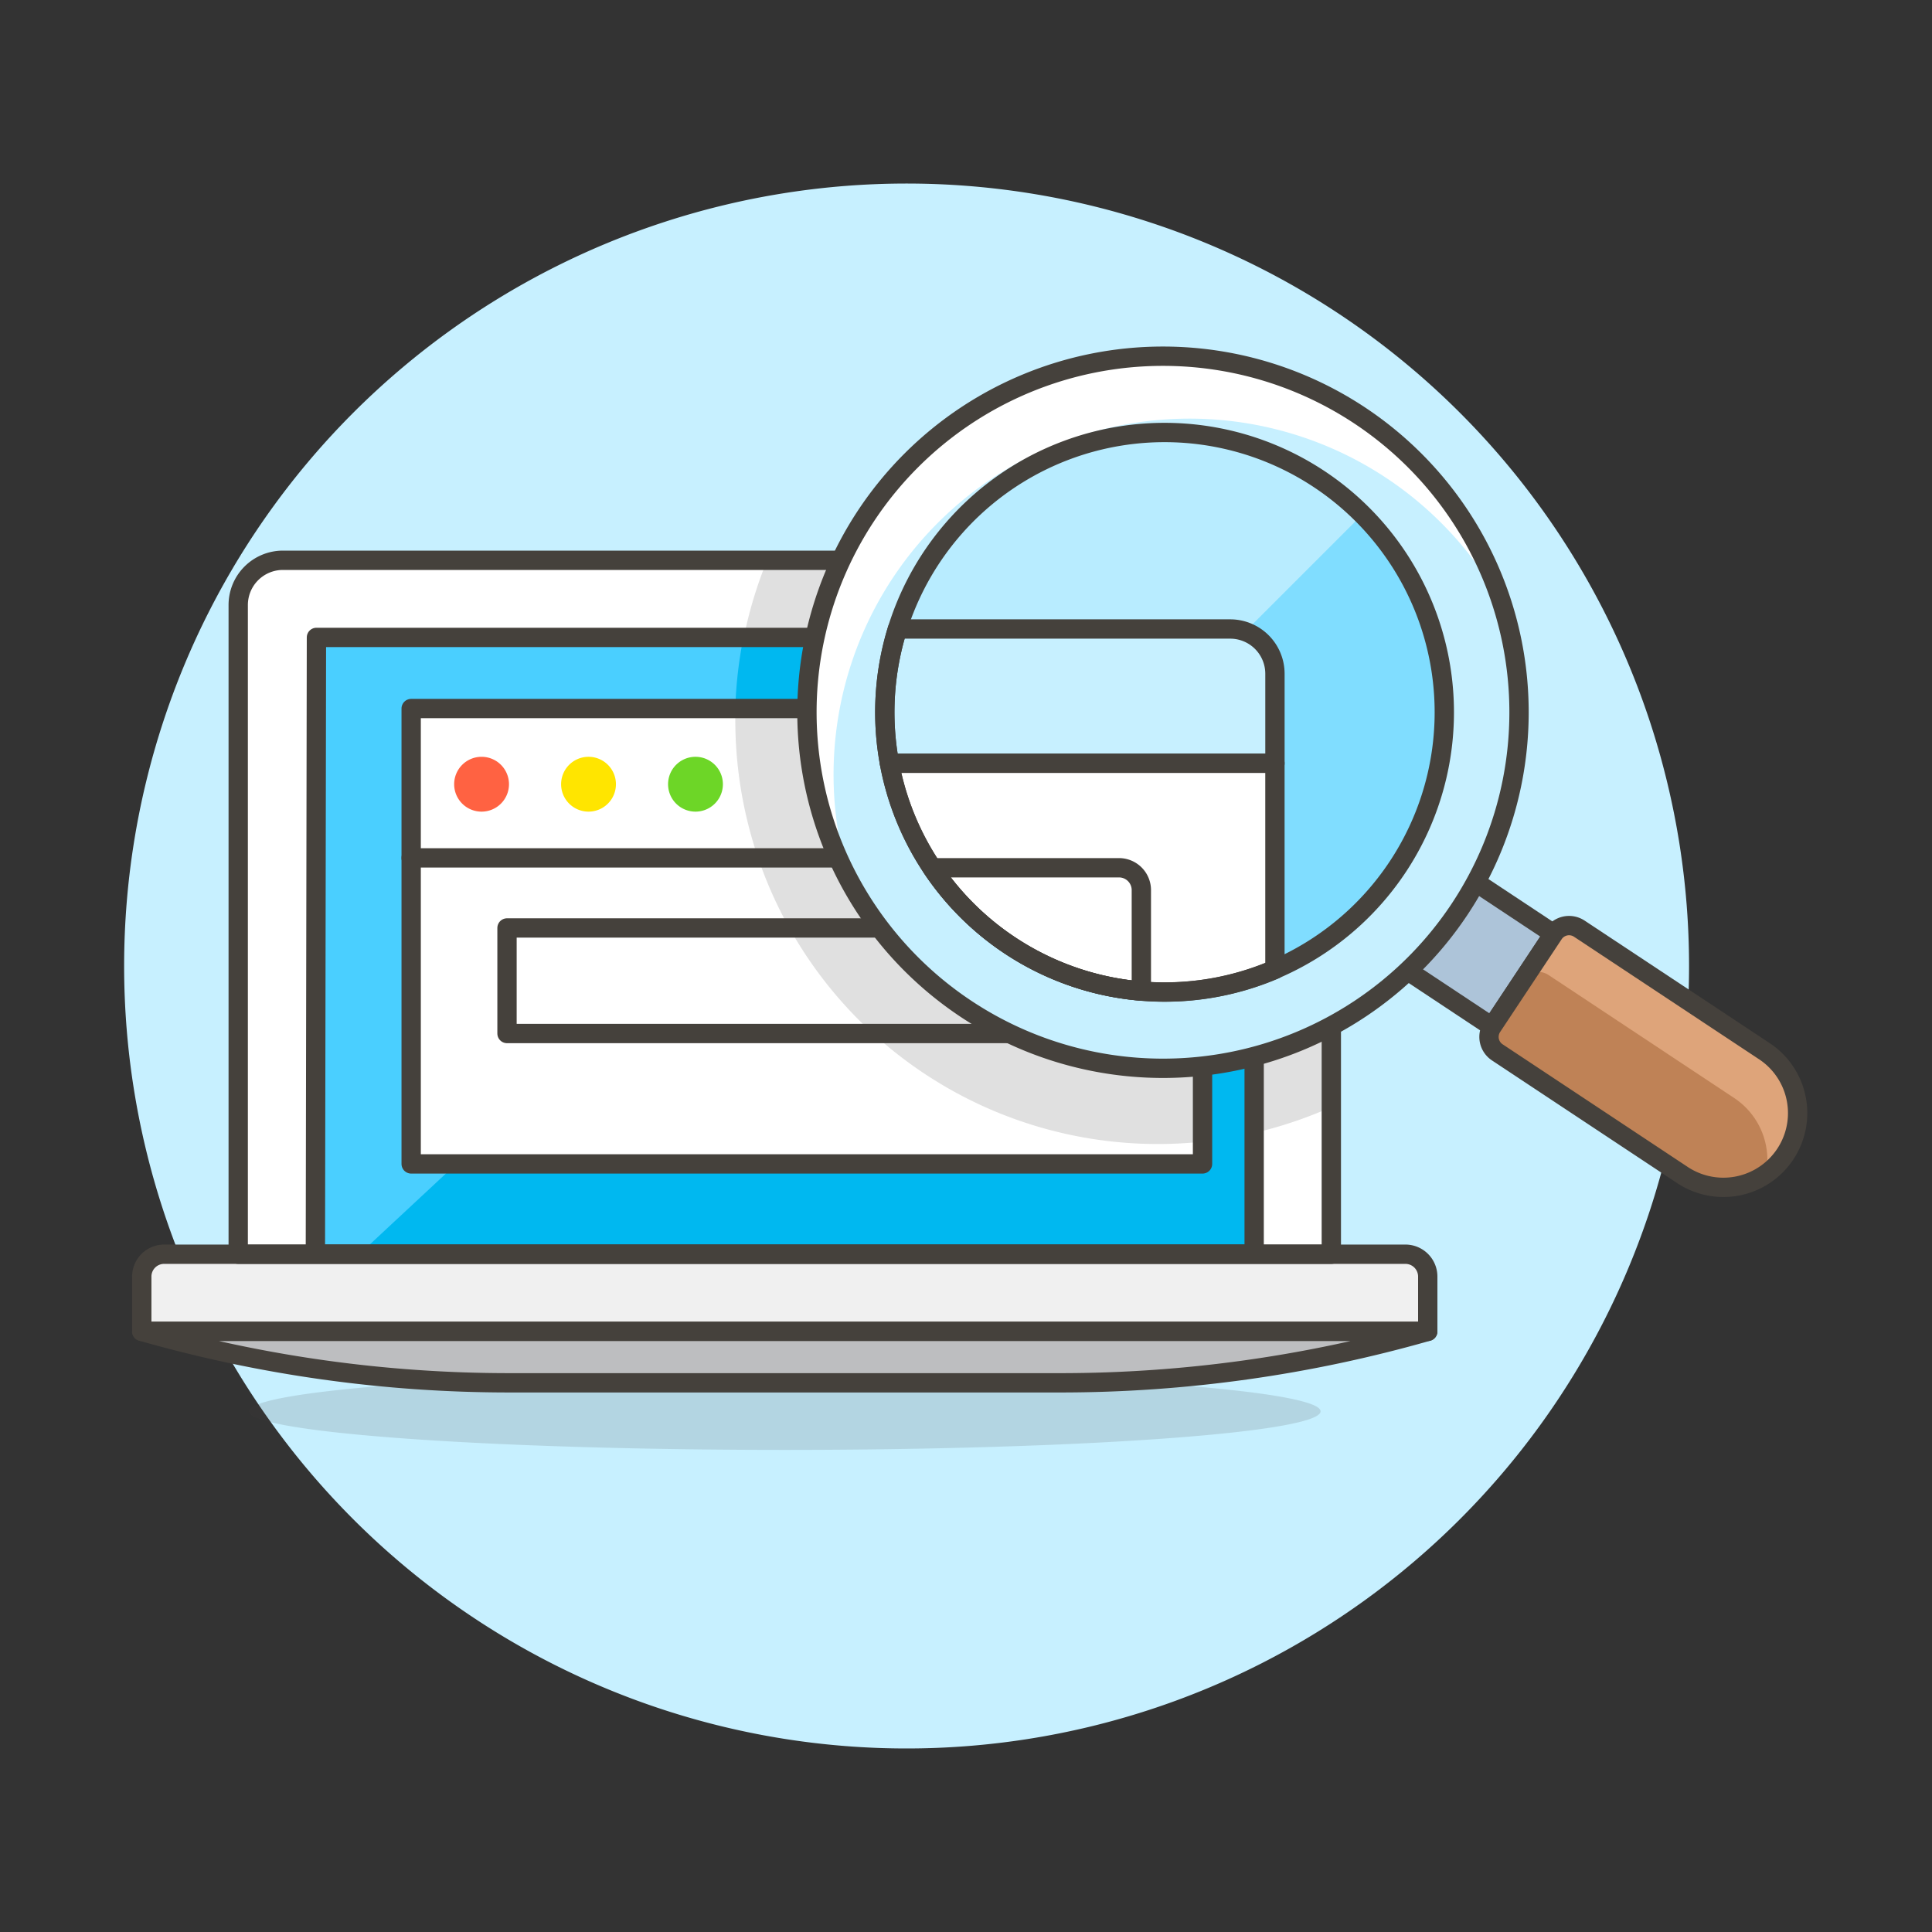 <svg xmlns="http://www.w3.org/2000/svg" version="1.1" xmlns:xlink="http://www.w3.org/1999/xlink" xmlns:svgjs="http://svgjs.com/svgjs" viewBox="0 0 160 160" width="160" height="160"><rect x="0" y="0" width="160" height="160" fill="#333333" stroke="none"/><g transform="matrix(1.6,0,0,1.6,0,0)"><path d="M6.925 50.000 A40.000 40.000 0 1 0 86.925 50.000 A40.000 40.000 0 1 0 6.925 50.000 Z" fill="#c7f0ff" stroke="#c7f0ff" stroke-miterlimit="10"></path><path d="M12.887 73.050 A27.733 1.997 0 1 0 68.353 73.050 A27.733 1.997 0 1 0 12.887 73.050 Z" fill="#45413c" opacity=".15"></path><path d="M66.594,29H14.645a2.316,2.316,0,0,0-2.315,2.315V64.918H68.909V31.313A2.316,2.316,0,0,0,66.594,29Z" fill="#ffffff"></path><path d="M66.594,29H39.708a21.9,21.9,0,0,0,29.2,28.3V31.313A2.316,2.316,0,0,0,66.594,29Z" fill="#e0e0e0"></path><path d="M64.915 32.992L16.379 32.992 16.324 64.918 64.915 64.918 64.915 32.992z" fill="#00b8f0"></path><path d="M52.878 32.992L18.598 64.918 16.324 64.918 16.379 32.992 52.878 32.992z" fill="#4acfff"></path><path d="M38.481,32.992A21.9,21.9,0,0,0,63.793,58.877q.566-.1,1.122-.229V32.992Z" fill="#00b8f0"></path><path d="M64.915 32.992L16.379 32.992 16.324 64.918 64.915 64.918 64.915 32.992z" fill="none" stroke="#45413c" stroke-linecap="round" stroke-linejoin="round"></path><path d="M73.9,68.911H7.338V66.075a1.157,1.157,0,0,1,1.157-1.157H72.744A1.157,1.157,0,0,1,73.9,66.075Z" fill="#f0f0f0" stroke="#45413c" stroke-linecap="round" stroke-linejoin="round"></path><path d="M73.9,68.912a69.207,69.207,0,0,1-19.01,2.662H26.348a69.212,69.212,0,0,1-19.01-2.662H73.9Z" fill="#bdbec0" stroke="#45413c" stroke-linecap="round" stroke-linejoin="round"></path><path d="M66.594,29H14.645a2.316,2.316,0,0,0-2.315,2.315V64.918H68.909V31.313A2.316,2.316,0,0,0,66.594,29Z" fill="none" stroke="#45413c" stroke-linecap="round" stroke-linejoin="round"></path><path d="M21.282 36.674 L62.243 36.674 L62.243 60.244 L21.282 60.244 Z" fill="#ffffff"></path><path d="M62.243,44.4H39.238a21.855,21.855,0,0,0,20.7,14.814,22.128,22.128,0,0,0,2.241-.115,1.6,1.6,0,0,0,.061-.434Z" fill="#e0e0e0"></path><path d="M62.243,44.4V38.249a1.575,1.575,0,0,0-1.576-1.575H22.857a1.575,1.575,0,0,0-1.575,1.575V44.4Z" fill="#ffffff"></path><path d="M38.4,41.143a22.264,22.264,0,0,0,.839,3.261H62.243V38.249a1.575,1.575,0,0,0-1.575-1.575h-22.6A22.133,22.133,0,0,0,38.4,41.143Z" fill="#e0e0e0"></path><path d="M26.243 48.031 L57.282 48.031 L57.282 53.495 L26.243 53.495 Z" fill="none" stroke="#45413c" stroke-linecap="round" stroke-linejoin="round"></path><path d="M21.282 44.404L62.243 44.404" fill="none" stroke="#45413c" stroke-linecap="round" stroke-linejoin="round"></path><path d="M21.282 36.674 L62.243 36.674 L62.243 60.244 L21.282 60.244 Z" fill="none" stroke="#45413c" stroke-linecap="round" stroke-linejoin="round"></path><path d="M73.134 45.518H78.9V52.243H73.134z" fill="#adc4d9" stroke="#45413c" stroke-linecap="round" stroke-linejoin="round" transform="translate(-6.716 85.254) rotate(-56.475)"></path><path d="M91.354,54.43a3.843,3.843,0,0,1-4.245,6.407L77.5,54.47a.96.96,0,0,1-.27-1.331l3.183-4.8a.961.961,0,0,1,1.332-.271Z" fill="#bf8256"></path><path d="M91.4,60.808a3.84,3.84,0,0,0-1.638-3.975l-9.61-6.367a.962.962,0,0,0-1.332.27l1.592-2.4a.961.961,0,0,1,1.332-.271l9.61,6.367a3.846,3.846,0,0,1,.046,6.378Z" fill="#dea47a"></path><path d="M91.354,54.43a3.843,3.843,0,0,1-4.245,6.407L77.5,54.47a.96.96,0,0,1-.27-1.331l3.183-4.8a.961.961,0,0,1,1.332-.271Z" fill="none" stroke="#45413c" stroke-linecap="round" stroke-linejoin="round"></path><path d="M41.767 36.866 A18.429 18.429 0 1 0 78.625 36.866 A18.429 18.429 0 1 0 41.767 36.866 Z" fill="#c7f0ff"></path><path d="M77.775,31.328A18.424,18.424,0,0,0,44.017,45.693q-.423-.778-.778-1.611A18.429,18.429,0,0,1,77.153,29.65c.237.555.444,1.116.622,1.679" fill="#ffffff"></path><path d="M41.767 36.866 A18.429 18.429 0 1 0 78.625 36.866 A18.429 18.429 0 1 0 41.767 36.866 Z" fill="none" stroke="#45413c" stroke-linecap="round" stroke-linejoin="round"></path><path d="M45.797 36.866 A14.480 14.480 0 1 0 74.757 36.866 A14.480 14.480 0 1 0 45.797 36.866 Z" fill="#80ddff" transform="translate(10.549 87.061) rotate(-76.718)"></path><path d="M50.039,47.105A14.48,14.48,0,0,1,70.516,26.627Z" fill="#b8ecff"></path><path d="M46.039,39.508H65.991V34.872a2.316,2.316,0,0,0-2.316-2.315H46.45a14.579,14.579,0,0,0-.411,6.951Z" fill="#c7f0ff" stroke="#45413c" stroke-linecap="round" stroke-linejoin="round"></path><path d="M46.039,39.508A14.479,14.479,0,0,0,59.076,51.3q.594.05,1.2.05a14.441,14.441,0,0,0,5.714-1.171V39.508Z" fill="#ffffff" stroke="#45413c" stroke-linecap="round" stroke-linejoin="round"></path><path d="M59.076,51.3V46.072a1.157,1.157,0,0,0-1.158-1.157H48.239A14.472,14.472,0,0,0,59.076,51.3Z" fill="none" stroke="#45413c" stroke-linecap="round" stroke-linejoin="round"></path><path d="M45.797 36.866 A14.480 14.480 0 1 0 74.757 36.866 A14.480 14.480 0 1 0 45.797 36.866 Z" fill="none" stroke="#45413c" stroke-linecap="round" stroke-linejoin="round" transform="translate(10.549 87.061) rotate(-76.718)"></path><path d="M23.507 40.591 A1.419 1.419 0 1 0 26.345 40.591 A1.419 1.419 0 1 0 23.507 40.591 Z" fill="#ff6242"></path><path d="M29.043 40.591 A1.419 1.419 0 1 0 31.881 40.591 A1.419 1.419 0 1 0 29.043 40.591 Z" fill="#ffe500"></path><path d="M34.579 40.591 A1.419 1.419 0 1 0 37.417 40.591 A1.419 1.419 0 1 0 34.579 40.591 Z" fill="#6dd627"></path></g></svg>